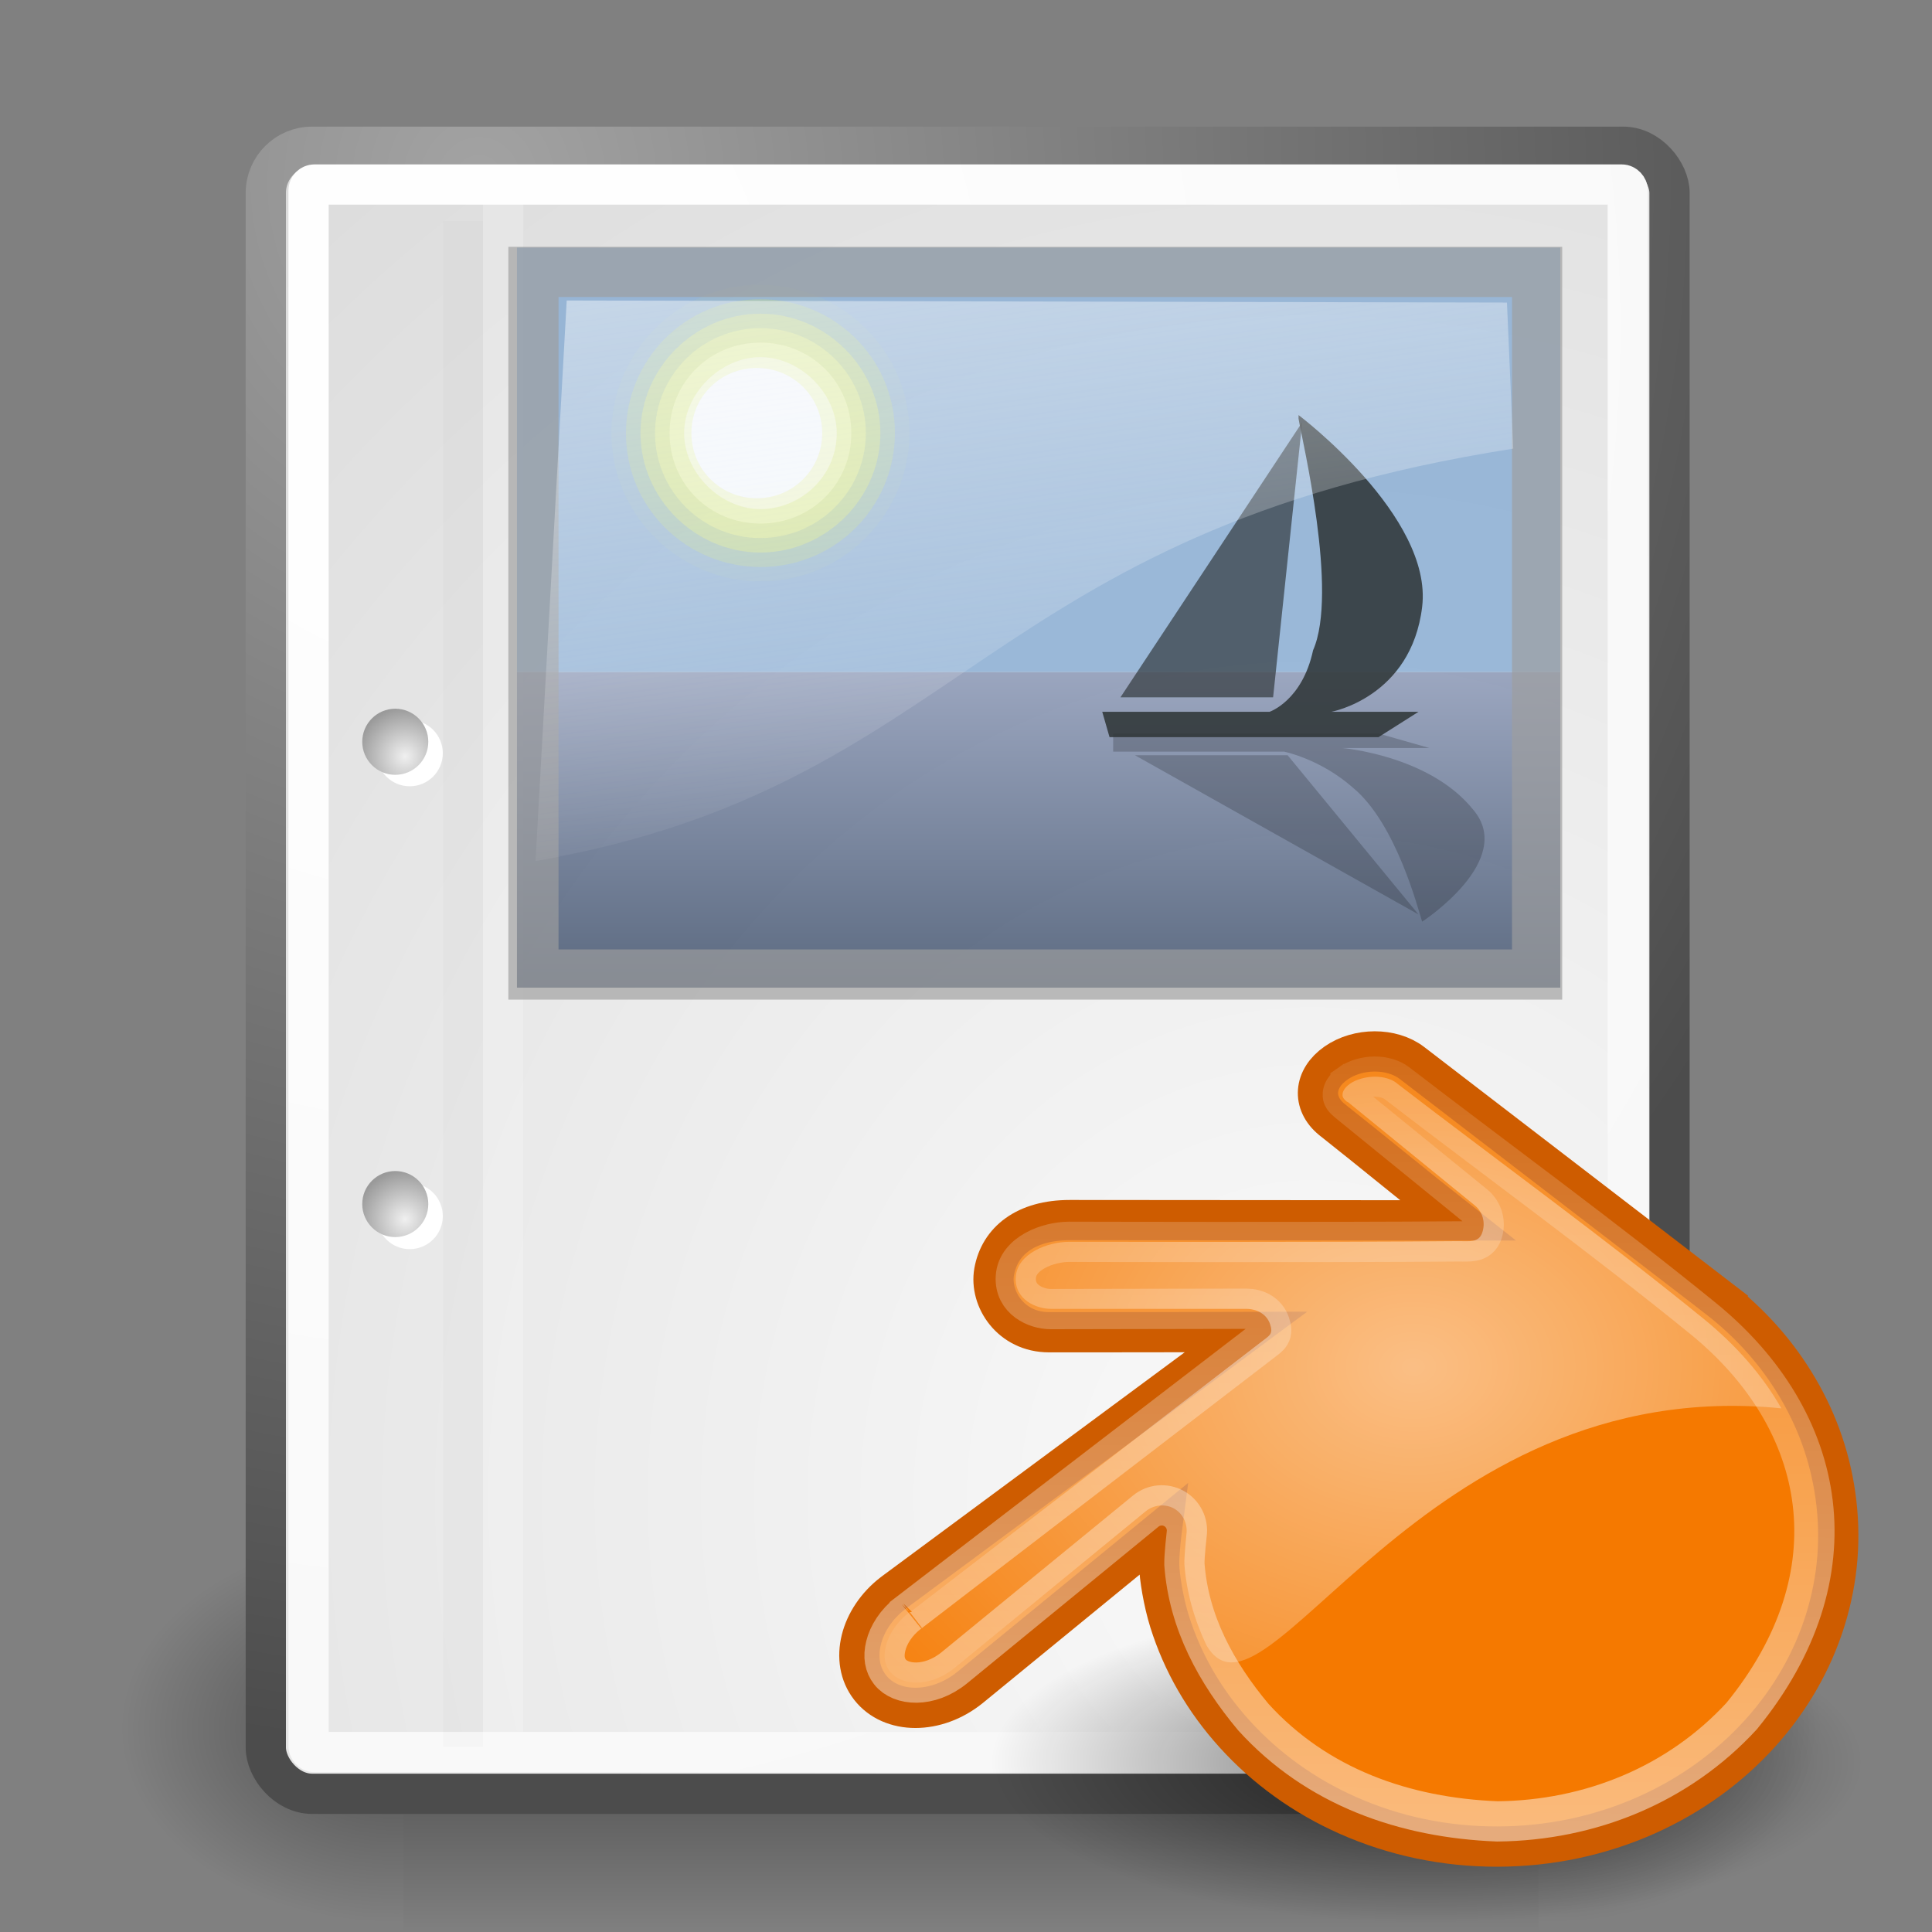 <?xml version="1.0" encoding="UTF-8" standalone="no"?>
<!-- Created with Inkscape (http://www.inkscape.org/) -->
<svg
   xmlns:dc="http://purl.org/dc/elements/1.1/"
   xmlns:cc="http://web.resource.org/cc/"
   xmlns:rdf="http://www.w3.org/1999/02/22-rdf-syntax-ns#"
   xmlns:svg="http://www.w3.org/2000/svg"
   xmlns="http://www.w3.org/2000/svg"
   xmlns:xlink="http://www.w3.org/1999/xlink"
   xmlns:sodipodi="http://sodipodi.sourceforge.net/DTD/sodipodi-0.dtd"
   xmlns:inkscape="http://www.inkscape.org/namespaces/inkscape"
   inkscape:export-ydpi="97.5"
   inkscape:export-xdpi="97.5"
   inkscape:export-filename="/Users/izoo/Sites/spip-zone/_graphismes_/logos/spip_tango/tango_vignettes/png/blend.png"
   sodipodi:docname="blend.svg"
   sodipodi:docbase="/Users/izoo/Sites/spip-zone/_graphismes_/logos/spip_tango/tango_vignettes/svg"
   inkscape:version="0.44.1"
   sodipodi:version="0.32"
   id="svg249"
   viewBox="0 0 48 48" height="52px"
   width="52px">
  <rect x="0" y="0" width="48" height="48" fill="#808080" stroke="none"/>
  <defs
     id="defs3">
    <linearGradient
       inkscape:collect="always"
       id="linearGradient39171">
      <stop
         style="stop-color:white;stop-opacity:1;"
         offset="0"
         id="stop39173" />
      <stop
         style="stop-color:white;stop-opacity:0;"
         offset="1"
         id="stop39175" />
    </linearGradient>
    <radialGradient
       inkscape:collect="always"
       xlink:href="#linearGradient39171"
       id="radialGradient39177"
       cx="26.109"
       cy="19.669"
       fx="26.109"
       fy="19.669"
       r="20.279"
       gradientTransform="matrix(1.647,0,0,1.268,-15.474,-5.798)"
       gradientUnits="userSpaceOnUse" />
    <linearGradient
       inkscape:collect="always"
       id="linearGradient3564">
      <stop
         style="stop-color:white;stop-opacity:1;"
         offset="0"
         id="stop3566" />
      <stop
         style="stop-color:white;stop-opacity:0;"
         offset="1"
         id="stop3568" />
    </linearGradient>
    <linearGradient
       inkscape:collect="always"
       xlink:href="#linearGradient3564"
       id="linearGradient34576"
       gradientUnits="userSpaceOnUse"
       x1="185.99"
       y1="193.332"
       x2="190.465"
       y2="-458.058"
       gradientTransform="matrix(6.818845e-2,0,0,6.818845e-2,22.511,27.029)" />
    <linearGradient
       inkscape:collect="always"
       id="linearGradient35488">
      <stop
         style="stop-color:black;stop-opacity:1;"
         offset="0"
         id="stop35490" />
      <stop
         style="stop-color:black;stop-opacity:0;"
         offset="1"
         id="stop35492" />
    </linearGradient>
    <radialGradient
       inkscape:collect="always"
       xlink:href="#linearGradient35488"
       id="radialGradient35494"
       cx="28.019"
       cy="38.984"
       fx="28.019"
       fy="38.984"
       r="15.468"
       gradientTransform="matrix(1,0,0,0.343,0,25.618)"
       gradientUnits="userSpaceOnUse" />
    <linearGradient
       id="linearGradient2667">
      <stop
         id="stop2669"
         offset="0"
         style="stop-color:#ffffff;stop-opacity:1;" />
      <stop
         id="stop2671"
         offset="1"
         style="stop-color:#fcfcff;stop-opacity:0;" />
    </linearGradient>
    <linearGradient
       inkscape:collect="always"
       xlink:href="#linearGradient2667"
       id="linearGradient13821"
       gradientUnits="userSpaceOnUse"
       gradientTransform="matrix(1.196,0,0,0.698,6.238,2.729)"
       x1="11.492"
       y1="1.654"
       x2="17.199"
       y2="26.729" />
    <radialGradient
       inkscape:collect="always"
       xlink:href="#linearGradient5060"
       id="radialGradient6719"
       gradientUnits="userSpaceOnUse"
       gradientTransform="matrix(-2.774,0,0,1.97,112.762,-872.885)"
       cx="605.714"
       cy="486.648"
       fx="605.714"
       fy="486.648"
       r="117.143" />
    <linearGradient
       inkscape:collect="always"
       id="linearGradient5060">
      <stop
         style="stop-color:black;stop-opacity:1;"
         offset="0"
         id="stop5062" />
      <stop
         style="stop-color:black;stop-opacity:0;"
         offset="1"
         id="stop5064" />
    </linearGradient>
    <radialGradient
       inkscape:collect="always"
       xlink:href="#linearGradient5060"
       id="radialGradient6717"
       gradientUnits="userSpaceOnUse"
       gradientTransform="matrix(2.774,0,0,1.97,-1891.633,-872.885)"
       cx="605.714"
       cy="486.648"
       fx="605.714"
       fy="486.648"
       r="117.143" />
    <linearGradient
       id="linearGradient5048">
      <stop
         style="stop-color:black;stop-opacity:0;"
         offset="0"
         id="stop5050" />
      <stop
         id="stop5056"
         offset="0.5"
         style="stop-color:black;stop-opacity:1;" />
      <stop
         style="stop-color:black;stop-opacity:0;"
         offset="1"
         id="stop5052" />
    </linearGradient>
    <linearGradient
       inkscape:collect="always"
       xlink:href="#linearGradient5048"
       id="linearGradient6715"
       gradientUnits="userSpaceOnUse"
       gradientTransform="matrix(2.774,0,0,1.97,-1892.179,-872.885)"
       x1="302.857"
       y1="366.648"
       x2="302.857"
       y2="609.505" />
    <linearGradient
       id="linearGradient7648"
       gradientUnits="userSpaceOnUse"
       x1="21.933"
       y1="24.627"
       x2="21.933"
       y2="7.109"
       style="stroke-dasharray:none;stroke-miterlimit:4;stroke-width:1.217">
      <stop
         offset="0"
         style="stop-color:#8595bc;stop-opacity:1;"
         id="stop7650" />
      <stop
         offset="1"
         style="stop-color:#041a3b;stop-opacity:1;"
         id="stop7652" />
    </linearGradient>
    <linearGradient
       inkscape:collect="always"
       id="linearGradient4542">
      <stop
         style="stop-color:#000000;stop-opacity:1;"
         offset="0"
         id="stop4544" />
      <stop
         style="stop-color:#000000;stop-opacity:0;"
         offset="1"
         id="stop4546" />
    </linearGradient>
    <linearGradient
       id="linearGradient15662">
      <stop
         id="stop15664"
         offset="0"
         style="stop-color:#ffffff;stop-opacity:1;" />
      <stop
         id="stop15666"
         offset="1"
         style="stop-color:#f8f8f8;stop-opacity:1;" />
    </linearGradient>
    <radialGradient
       id="aigrd3"
       cx="20.892"
       cy="64.568"
       r="5.257"
       fx="20.892"
       fy="64.568"
       gradientUnits="userSpaceOnUse">
      <stop
         offset="0"
         style="stop-color:#F0F0F0"
         id="stop15573" />
      <stop
         offset="1"
         style="stop-color:#9a9a9a;stop-opacity:1;"
         id="stop15575" />
    </radialGradient>
    <radialGradient
       id="aigrd2"
       cx="20.892"
       cy="114.568"
       r="5.256"
       fx="20.892"
       fy="114.568"
       gradientUnits="userSpaceOnUse">
      <stop
         offset="0"
         style="stop-color:#F0F0F0"
         id="stop15566" />
      <stop
         offset="1"
         style="stop-color:#9a9a9a;stop-opacity:1;"
         id="stop15568" />
    </radialGradient>
    <linearGradient
       id="linearGradient269">
      <stop
         id="stop270"
         offset="0"
         style="stop-color:#a3a3a3;stop-opacity:1;" />
      <stop
         id="stop271"
         offset="1"
         style="stop-color:#4c4c4c;stop-opacity:1;" />
    </linearGradient>
    <linearGradient
       id="linearGradient259">
      <stop
         id="stop260"
         offset="0"
         style="stop-color:#fafafa;stop-opacity:1;" />
      <stop
         id="stop261"
         offset="1"
         style="stop-color:#bbbbbb;stop-opacity:1;" />
    </linearGradient>
    <radialGradient
       inkscape:collect="always"
       xlink:href="#linearGradient269"
       id="radialGradient15656"
       gradientUnits="userSpaceOnUse"
       gradientTransform="matrix(0.968,0,0,1.033,3.354,0.646)"
       cx="8.824"
       cy="3.756"
       fx="8.824"
       fy="3.756"
       r="37.752" />
    <radialGradient
       inkscape:collect="always"
       xlink:href="#linearGradient259"
       id="radialGradient15658"
       gradientUnits="userSpaceOnUse"
       gradientTransform="scale(0.96,1.041)"
       cx="33.967"
       cy="35.737"
       fx="33.967"
       fy="35.737"
       r="86.708" />
    <radialGradient
       inkscape:collect="always"
       xlink:href="#linearGradient15662"
       id="radialGradient15668"
       gradientUnits="userSpaceOnUse"
       gradientTransform="matrix(0.968,0,0,1.033,3.354,0.646)"
       cx="8.144"
       cy="7.268"
       fx="8.144"
       fy="7.268"
       r="38.159" />
    <radialGradient
       r="5.256"
       fy="114.568"
       fx="20.892"
       cy="114.568"
       cx="20.892"
       gradientTransform="matrix(0.23,0,0,0.23,4.614,3.98)"
       gradientUnits="userSpaceOnUse"
       id="radialGradient2283"
       xlink:href="#aigrd2"
       inkscape:collect="always" />
    <radialGradient
       r="5.257"
       fy="64.568"
       fx="20.892"
       cy="64.568"
       cx="20.892"
       gradientTransform="matrix(0.23,0,0,0.23,4.614,3.98)"
       gradientUnits="userSpaceOnUse"
       id="radialGradient2285"
       xlink:href="#aigrd3"
       inkscape:collect="always" />
    <radialGradient
       inkscape:collect="always"
       xlink:href="#linearGradient4542"
       id="radialGradient4548"
       cx="24.307"
       cy="42.078"
       fx="24.307"
       fy="42.078"
       r="15.822"
       gradientTransform="matrix(1,0,0,0.285,0,30.089)"
       gradientUnits="userSpaceOnUse" />
    <linearGradient
       inkscape:collect="always"
       xlink:href="#linearGradient7648"
       id="linearGradient13118"
       gradientUnits="userSpaceOnUse"
       gradientTransform="matrix(0.835,0,0,-0.603,7.173,30.075)"
       x1="21.933"
       y1="24.627"
       x2="21.933"
       y2="7.109" />
    <radialGradient
       inkscape:collect="always"
       xlink:href="#linearGradient39171"
       id="radialGradient13596"
       gradientUnits="userSpaceOnUse"
       gradientTransform="matrix(0.905,0,0,0.697,11.483,20.252)"
       cx="26.109"
       cy="19.669"
       fx="26.109"
       fy="19.669"
       r="20.279" />
    <linearGradient
       inkscape:collect="always"
       xlink:href="#linearGradient3564"
       id="linearGradient13599"
       gradientUnits="userSpaceOnUse"
       gradientTransform="matrix(3.745857e-2,0,0,3.745857e-2,32.35,38.285)"
       x1="185.99"
       y1="193.332"
       x2="190.465"
       y2="-458.058" />
  </defs>
  <sodipodi:namedview
     inkscape:window-y="207"
     inkscape:window-x="271"
     inkscape:window-height="791"
     inkscape:window-width="1018"
     inkscape:document-units="px"
     inkscape:grid-bbox="true"
     showgrid="false"
     inkscape:current-layer="layer5"
     inkscape:cy="29.288954"
     inkscape:cx="28.429069"
     inkscape:zoom="7.4521643"
     inkscape:pageshadow="2"
     inkscape:pageopacity="0.0"
     borderopacity="0.255"
     bordercolor="#666666"
     pagecolor="#ffffff"
     id="base"
     inkscape:showpageshadow="false"
     fill="#729fcf" />
  <g
     inkscape:groupmode="layer"
     id="layer6"
     inkscape:label="Shadow">
    <g
       style="display:inline"
       transform="matrix(2.105461e-2,0,0,2.086758e-2,42.852,41.154)"
       id="g6707">
      <rect
         style="opacity:0.402;color:black;fill:url(#linearGradient6715);fill-opacity:1;fill-rule:nonzero;stroke:none;stroke-width:1;stroke-linecap:round;stroke-linejoin:miter;marker:none;marker-start:none;marker-mid:none;marker-end:none;stroke-miterlimit:4;stroke-dasharray:none;stroke-dashoffset:0;stroke-opacity:1;visibility:visible;display:inline;overflow:visible"
         id="rect6709"
         width="1339.633"
         height="478.357"
         x="-1559.252"
         y="-150.697" />
      <path
         style="opacity:0.402;color:black;fill:url(#radialGradient6717);fill-opacity:1;fill-rule:nonzero;stroke:none;stroke-width:1;stroke-linecap:round;stroke-linejoin:miter;marker:none;marker-start:none;marker-mid:none;marker-end:none;stroke-miterlimit:4;stroke-dasharray:none;stroke-dashoffset:0;stroke-opacity:1;visibility:visible;display:inline;overflow:visible"
         d="M -219.619,-150.68 C -219.619,-150.68 -219.619,327.65 -219.619,327.65 C -76.745,328.551 125.781,220.481 125.781,88.454 C 125.781,-43.572 -33.655,-150.68 -219.619,-150.68 z "
         id="path6711"
         sodipodi:nodetypes="cccc" />
      <path
         sodipodi:nodetypes="cccc"
         id="path6713"
         d="M -1559.252,-150.68 C -1559.252,-150.68 -1559.252,327.65 -1559.252,327.65 C -1702.127,328.551 -1904.652,220.481 -1904.652,88.454 C -1904.652,-43.572 -1745.216,-150.68 -1559.252,-150.68 z "
         style="opacity:0.402;color:black;fill:url(#radialGradient6719);fill-opacity:1;fill-rule:nonzero;stroke:none;stroke-width:1;stroke-linecap:round;stroke-linejoin:miter;marker:none;marker-start:none;marker-mid:none;marker-end:none;stroke-miterlimit:4;stroke-dasharray:none;stroke-dashoffset:0;stroke-opacity:1;visibility:visible;display:inline;overflow:visible" />
    </g>
  </g>
  <g
     style="display:inline"
     inkscape:groupmode="layer"
     inkscape:label="Base"
     id="layer1">
    <rect
       style="color:#000000;fill:url(#radialGradient15658);fill-opacity:1;fill-rule:nonzero;stroke:url(#radialGradient15656);stroke-width:1;stroke-linecap:round;stroke-linejoin:round;stroke-miterlimit:4;stroke-dashoffset:0;stroke-opacity:1;marker:none;marker-start:none;marker-mid:none;marker-end:none;visibility:visible;display:block;overflow:visible"
       id="rect15391"
       width="34.875"
       height="40.92"
       x="6.604"
       y="3.646"
       ry="1.149" />
    <rect
       style="color:#000000;fill:none;fill-opacity:1;fill-rule:nonzero;stroke:url(#radialGradient15668);stroke-width:1;stroke-linecap:round;stroke-linejoin:round;stroke-miterlimit:4;stroke-dashoffset:0;stroke-opacity:1;marker:none;marker-start:none;marker-mid:none;marker-end:none;visibility:visible;display:block;overflow:visible"
       id="rect15660"
       width="32.776"
       height="38.946"
       x="7.666"
       y="4.584"
       ry="0.149"
       rx="0.149" />
    <g
       transform="translate(0.646,-3.798933e-2)"
       id="g2270">
      <g
         id="g1440"
         style="fill:#ffffff;fill-opacity:1;fill-rule:nonzero;stroke:#000000;stroke-miterlimit:4"
         transform="matrix(0.23,0,0,0.23,4.967,4.245)">
        <radialGradient
           id="radialGradient1442"
           cx="20.892"
           cy="114.568"
           r="5.256"
           fx="20.892"
           fy="114.568"
           gradientUnits="userSpaceOnUse">
          <stop
             offset="0"
             style="stop-color:#F0F0F0"
             id="stop1444" />
          <stop
             offset="1"
             style="stop-color:#474747"
             id="stop1446" />
        </radialGradient>
        <path
           style="stroke:none"
           d="M 23.428,113.07 C 23.428,115.043 21.828,116.642 19.855,116.642 C 17.881,116.642 16.282,115.042 16.282,113.07 C 16.282,111.096 17.882,109.497 19.855,109.497 C 21.828,109.497 23.428,111.097 23.428,113.07 z "
           id="path1448" />
        <radialGradient
           id="radialGradient1450"
           cx="20.892"
           cy="64.568"
           r="5.257"
           fx="20.892"
           fy="64.568"
           gradientUnits="userSpaceOnUse">
          <stop
             offset="0"
             style="stop-color:#F0F0F0"
             id="stop1452" />
          <stop
             offset="1"
             style="stop-color:#474747"
             id="stop1454" />
        </radialGradient>
        <path
           style="stroke:none"
           d="M 23.428,63.07 C 23.428,65.043 21.828,66.643 19.855,66.643 C 17.881,66.643 16.282,65.043 16.282,63.07 C 16.282,61.096 17.882,59.497 19.855,59.497 C 21.828,59.497 23.428,61.097 23.428,63.07 z "
           id="path1456" />
      </g>
      <path
         style="fill:url(#radialGradient2283);fill-rule:nonzero;stroke:none;stroke-miterlimit:4"
         d="M 9.995,29.952 C 9.995,30.406 9.627,30.773 9.174,30.773 C 8.721,30.773 8.354,30.405 8.354,29.952 C 8.354,29.499 8.721,29.132 9.174,29.132 C 9.627,29.132 9.995,29.499 9.995,29.952 z "
         id="path15570" />
      <path
         style="fill:url(#radialGradient2285);fill-rule:nonzero;stroke:none;stroke-miterlimit:4"
         d="M 9.995,18.467 C 9.995,18.92 9.627,19.288 9.174,19.288 C 8.721,19.288 8.354,18.92 8.354,18.467 C 8.354,18.014 8.721,17.646 9.174,17.646 C 9.627,17.646 9.995,18.014 9.995,18.467 z "
         id="path15577" />
    </g>
    <path
       style="fill:none;fill-opacity:0.75;fill-rule:evenodd;stroke:#000000;stroke-width:0.989;stroke-linecap:butt;stroke-linejoin:miter;stroke-miterlimit:4;stroke-opacity:0.018"
       d="M 11.506,5.494 L 11.506,43.401"
       id="path15672"
       sodipodi:nodetypes="cc" />
    <path
       style="fill:none;fill-opacity:0.75;fill-rule:evenodd;stroke:#ffffff;stroke-width:1;stroke-linecap:butt;stroke-linejoin:miter;stroke-miterlimit:4;stroke-opacity:0.205"
       d="M 12.5,5.021 L 12.5,43.038"
       id="path15674"
       sodipodi:nodetypes="cc" />
  </g>
  <g
     inkscape:groupmode="layer"
     id="layer5"
     inkscape:label="Text"
     style="display:inline">
    <path
       style="opacity:0.665;fill:url(#linearGradient13118);fill-opacity:1;fill-rule:nonzero;stroke:none;stroke-width:1.217;stroke-miterlimit:4"
       d="M 12.844,24.538 L 38.765,24.538 L 38.765,16.696 L 12.844,16.696 L 12.844,24.538 z "
       id="path7644" />
    <path
       id="path16203"
       d="M 12.844,6.151 L 38.765,6.151 L 38.765,16.696 L 12.844,16.696 L 12.844,6.151 z "
       style="opacity:0.665;fill:#729fcf;fill-opacity:1;fill-rule:nonzero;stroke:none;stroke-width:1.217;stroke-miterlimit:4" />
    <g
       transform="matrix(0.903,0,0,0.899,5.98,-3.084)"
       style="opacity:0.868;fill-rule:nonzero;stroke:black;stroke-width:2.002;stroke-miterlimit:4;stroke-dasharray:none"
       id="g16205">
      <g
         id="g16207"
         style="stroke-width:2.002;stroke-miterlimit:4;stroke-dasharray:none">
        <path
           id="path16209"
           d="M 18.4,15.4 C 18.4,17.6 16.6,19.5 14.3,19.5 C 12.1,19.5 10.2,17.7 10.2,15.4 C 10.2,13.2 12,11.3 14.3,11.3 C 16.5,11.3 18.4,13.1 18.4,15.4 z "
           style="opacity:0.05;fill:#e8f52f;stroke:none;stroke-width:2.002;stroke-miterlimit:4;stroke-dasharray:none" />
        <path
           id="path16211"
           d="M 18,15.4 C 18,17.4 16.4,19.1 14.3,19.1 C 12.3,19.1 10.6,17.5 10.6,15.4 C 10.6,13.4 12.2,11.7 14.3,11.7 C 16.3,11.7 18,13.3 18,15.4 L 18,15.4 z "
           style="opacity:0.208;fill:#ecf751;stroke:none;stroke-width:2.002;stroke-miterlimit:4;stroke-dasharray:none" />
        <path
           id="path16213"
           d="M 17.6,15.4 C 17.6,17.2 16.1,18.7 14.3,18.7 C 12.5,18.7 11,17.2 11,15.4 C 11,13.6 12.5,12.1 14.3,12.1 C 16.1,12.1 17.6,13.6 17.6,15.4 L 17.6,15.4 z "
           style="opacity:0.367;fill:#f0f972;stroke:none;stroke-width:2.002;stroke-miterlimit:4;stroke-dasharray:none" />
        <path
           id="path16215"
           d="M 17.2,15.4 C 17.2,17 15.9,18.3 14.3,18.3 C 12.7,18.3 11.4,17 11.4,15.4 C 11.4,13.8 12.7,12.5 14.3,12.5 C 15.9,12.5 17.2,13.8 17.2,15.4 z "
           style="opacity:0.525;fill:#f4fa95;stroke:none;stroke-width:2.002;stroke-miterlimit:4;stroke-dasharray:none" />
        <path
           id="path16217"
           d="M 16.8,15.4 C 16.8,16.8 15.7,17.9 14.3,17.9 C 12.9,17.9 11.8,16.8 11.8,15.4 C 11.8,14 12.9,12.9 14.3,12.9 C 15.7,12.9 16.8,14 16.8,15.4 L 16.8,15.4 z "
           style="opacity:0.683;fill:#f7fcb7;stroke:none;stroke-width:2.002;stroke-miterlimit:4;stroke-dasharray:none" />
        <path
           id="path16219"
           d="M 16.4,15.4 C 16.4,16.6 15.4,17.5 14.3,17.5 C 13.2,17.5 12.2,16.5 12.2,15.4 C 12.2,14.3 13.2,13.3 14.3,13.3 C 15.4,13.3 16.4,14.3 16.4,15.4 z "
           style="opacity:0.842;fill:#fbfddb;stroke:none;stroke-width:2.002;stroke-miterlimit:4;stroke-dasharray:none" />
        <path
           id="path16221"
           d="M 16,15.4 C 16,16.4 15.2,17.2 14.2,17.2 C 13.2,17.2 12.4,16.4 12.4,15.4 C 12.4,14.4 13.2,13.6 14.2,13.6 C 15.2,13.6 16,14.4 16,15.4 L 16,15.4 z "
           style="fill:white;stroke:none;stroke-width:2.002;stroke-miterlimit:4;stroke-dasharray:none" />
      </g>
    </g>
    <path
       id="path16223"
       d="M 27.656,18.224 L 34.249,18.224 L 35.513,18.584 L 33.346,18.584 C 33.346,18.584 35.513,18.764 36.597,20.112 C 37.681,21.371 35.333,22.899 35.333,22.899 C 35.333,22.899 35.333,22.899 35.333,22.899 C 35.242,22.63 34.701,20.472 33.617,19.573 C 32.804,18.853 31.901,18.674 31.901,18.674 L 27.656,18.674 L 27.656,18.314 L 27.656,18.224 z "
       style="opacity:0.199;fill-rule:nonzero;stroke:none;stroke-width:1.217;stroke-miterlimit:4" />
    <path
       id="path16225"
       d="M 31.991,18.764 L 28.198,18.764 L 35.242,22.719 L 31.991,18.764 L 31.991,18.764 z "
       style="opacity:0.199;fill-rule:nonzero;stroke:none;stroke-width:1.217;stroke-miterlimit:4" />
    <path
       id="path16227"
       d="M 27.656,18.314 L 34.249,18.314 L 35.242,17.685 L 33.075,17.685 C 33.075,17.685 35.062,17.325 35.333,15.077 C 35.604,12.83 32.262,10.312 32.262,10.312 C 32.262,10.312 32.262,10.312 32.262,10.402 C 32.352,10.942 33.256,14.718 32.623,16.156 C 32.352,17.415 31.54,17.685 31.54,17.685 L 27.385,17.685 L 27.566,18.314 L 27.656,18.314 z "
       style="opacity:0.862;fill:#2e3436;fill-rule:nonzero;stroke:none;stroke-width:1.217;stroke-miterlimit:4" />
    <path
       id="path16229"
       d="M 31.63,17.325 L 27.837,17.325 L 32.352,10.492 L 31.63,17.325 z "
       style="opacity:0.665;fill:#2e3436;fill-rule:nonzero;stroke:none;stroke-width:1.217;stroke-miterlimit:4" />
    <rect
       style="opacity:0.665;color:black;fill:none;fill-opacity:1;fill-rule:nonzero;stroke:#9e9e9e;stroke-width:1.247;stroke-linecap:butt;stroke-linejoin:miter;marker:none;marker-start:none;marker-mid:none;marker-end:none;stroke-miterlimit:4;stroke-dasharray:none;stroke-dashoffset:0;stroke-opacity:1;visibility:visible;display:inline;overflow:visible"
       id="rect8163"
       width="24.936"
       height="17.456"
       x="13.253"
       y="6.756" />
    <path
       sodipodi:nodetypes="ccccc"
       style="opacity:0.531;fill:url(#linearGradient13821);fill-opacity:1;fill-rule:evenodd;stroke:none;stroke-width:0.25pt;stroke-linecap:butt;stroke-linejoin:miter;stroke-opacity:1"
       d="M 14.08,7.466 L 13.305,21.393 C 23.971,19.522 24.335,13.216 37.596,11.147 L 37.44,7.517 L 14.08,7.466 z "
       id="path3979" />
    <path
       sodipodi:type="arc"
       style="opacity:0.549;color:black;fill:url(#radialGradient35494);fill-opacity:1;fill-rule:nonzero;stroke:none;stroke-width:1;stroke-linecap:square;stroke-linejoin:miter;marker:none;marker-start:none;marker-mid:none;marker-end:none;stroke-miterlimit:4;stroke-dasharray:none;stroke-dashoffset:0;stroke-opacity:1;visibility:visible;display:inline;overflow:visible"
       id="path35486"
       sodipodi:cx="28.019106"
       sodipodi:cy="38.98439"
       sodipodi:rx="15.467961"
       sodipodi:ry="5.3033009"
       d="M 43.487 38.984 A 15.468 5.303 0 1 1  12.551,38.984 A 15.468 5.303 0 1 1  43.487 38.984 z"
       transform="matrix(0.7,0,0,0.757,15.825,14.262)" />
    <path
       style="fill:#f57900;fill-rule:evenodd;stroke:#ce5c00;stroke-width:1;stroke-linecap:butt;stroke-linejoin:miter;stroke-miterlimit:4;stroke-dasharray:none"
       id="path2482"
       d="M 28.799,38.87 C 28.805,39.186 28.907,39.802 29.058,40.286 C 29.378,41.304 29.919,42.248 30.673,43.08 C 31.446,43.933 32.397,44.62 33.496,45.107 C 34.653,45.618 35.905,45.88 37.204,45.878 C 38.504,45.875 39.756,45.609 40.912,45.094 C 42.01,44.602 42.961,43.914 43.734,43.058 C 44.486,42.223 45.026,41.278 45.346,40.259 C 45.507,39.743 45.608,39.221 45.65,38.696 C 45.69,38.18 45.673,37.661 45.599,37.144 C 45.456,36.136 45.107,35.191 44.57,34.328 C 44.079,33.536 43.446,32.842 42.693,32.258 C 42.693,32.258 42.694,32.257 42.694,32.257 C 42.694,32.257 35.098,26.423 35.098,26.423 C 35.091,26.418 35.085,26.413 35.078,26.408 C 34.579,26.026 33.741,26.027 33.193,26.411 C 32.638,26.798 32.593,27.404 33.086,27.81 C 34.129,28.634 35.169,29.496 36.218,30.32 C 36.218,30.32 26.577,30.313 26.577,30.313 C 25.481,30.313 24.836,30.834 24.7,31.595 C 24.581,32.267 25.111,33.099 26.063,33.099 C 27.687,33.101 29.327,33.096 30.957,33.092 C 30.957,33.092 22.221,39.555 22.221,39.555 C 22.21,39.563 22.199,39.571 22.188,39.58 C 21.365,40.21 21.098,41.26 21.616,41.924 C 22.144,42.6 23.263,42.6 24.096,41.928 C 24.096,41.928 28.863,38.026 28.863,38.026 C 28.863,38.026 28.795,38.553 28.799,38.87 z "
       sodipodi:nodetypes="csssssssssscccsscccscccssccc" />
    <path
       style="opacity:0.486;fill:none;fill-opacity:1;fill-rule:evenodd;stroke:url(#linearGradient13599);stroke-width:1;stroke-linecap:butt;stroke-linejoin:miter;stroke-miterlimit:4;stroke-dasharray:none;stroke-opacity:1"
       d="M 34.155,26.748 C 33.932,26.748 33.705,26.817 33.553,26.923 C 33.553,26.924 33.552,26.924 33.552,26.924 C 33.398,27.032 33.367,27.127 33.362,27.177 C 33.358,27.228 33.355,27.269 33.466,27.361 C 33.477,27.37 33.487,27.379 33.497,27.388 C 33.565,27.443 36.63,29.936 36.63,29.936 C 36.836,30.103 36.914,30.381 36.826,30.631 C 36.737,30.88 36.502,30.841 36.237,30.842 C 33.142,30.87 26.563,30.852 26.563,30.852 C 26.04,30.853 25.274,31.136 25.238,31.724 C 25.203,32.287 25.737,32.524 26.105,32.524 C 26.105,32.524 30.956,32.515 30.956,32.515 C 31.224,32.515 31.462,32.637 31.549,32.891 C 31.636,33.144 31.551,33.183 31.338,33.346 C 31.338,33.346 22.603,40.051 22.603,40.051 C 22.603,40.052 22.602,40.053 22.601,40.054 C 22.566,40.08 22.555,40.088 22.567,40.078 C 22.263,40.311 22.075,40.617 22.008,40.889 C 21.94,41.162 21.982,41.374 22.111,41.539 C 22.374,41.876 23.083,41.941 23.703,41.441 C 23.703,41.441 28.467,37.542 28.467,37.542 C 28.666,37.379 28.944,37.354 29.168,37.479 C 29.392,37.604 29.518,37.853 29.484,38.108 C 29.484,38.108 29.422,38.646 29.426,38.861 C 29.531,40.309 30.221,41.561 31.137,42.659 C 32.718,44.402 34.9,45.162 37.203,45.252 C 39.512,45.228 41.7,44.339 43.269,42.638 C 46.136,39.13 45.434,35.297 42.309,32.754 C 39.839,30.744 37.248,28.864 34.717,26.92 C 34.714,26.918 34.712,26.916 34.71,26.914 C 34.706,26.911 34.702,26.908 34.698,26.906 C 34.582,26.817 34.377,26.747 34.155,26.748 z "
       id="path3562"
       sodipodi:nodetypes="cssssscscczccsccssssccscccccscssc" />
    <path
       style="opacity:0.52;fill:url(#radialGradient13596);fill-opacity:1;fill-rule:evenodd;stroke:none;stroke-width:1;stroke-linecap:butt;stroke-linejoin:miter;stroke-miterlimit:4;stroke-dasharray:none;stroke-opacity:1"
       d="M 34.163,26.75 C 33.941,26.75 33.697,26.815 33.545,26.922 C 33.391,27.029 33.361,27.129 33.356,27.179 C 33.352,27.23 33.348,27.276 33.459,27.368 C 33.47,27.377 33.484,27.376 33.494,27.385 C 33.562,27.441 36.635,29.943 36.635,29.943 C 36.841,30.11 36.912,30.38 36.824,30.63 C 36.736,30.879 36.505,30.835 36.24,30.836 C 33.145,30.864 26.558,30.853 26.558,30.853 C 26.035,30.853 25.273,31.141 25.236,31.728 C 25.202,32.291 25.745,32.518 26.112,32.518 C 26.112,32.518 30.953,32.518 30.953,32.518 C 31.221,32.518 31.467,32.642 31.554,32.896 C 31.64,33.15 31.543,33.178 31.331,33.342 C 31.331,33.342 22.61,40.054 22.61,40.054 C 22.609,40.055 22.594,40.054 22.593,40.054 C 22.558,40.081 22.563,40.081 22.576,40.072 C 22.271,40.305 22.076,40.623 22.009,40.896 C 21.942,41.168 21.984,41.366 22.112,41.531 C 22.375,41.868 23.089,41.945 23.709,41.445 C 23.709,41.445 28.464,37.548 28.464,37.548 C 28.663,37.386 28.943,37.354 29.168,37.479 C 29.392,37.604 29.51,37.86 29.477,38.115 C 29.477,38.115 29.422,38.638 29.425,38.853 C 29.477,39.568 29.673,40.238 29.969,40.866 C 31.41,43.389 35.239,34.09 44.257,34.99 C 43.792,34.173 43.139,33.427 42.317,32.758 C 39.847,30.749 37.244,28.866 34.713,26.922 C 34.709,26.919 34.699,26.907 34.695,26.905 C 34.58,26.816 34.385,26.75 34.163,26.75 z "
       id="path39166"
       sodipodi:nodetypes="csssscsccsscsccssssscsscccsssc" />
  </g>
</svg>
